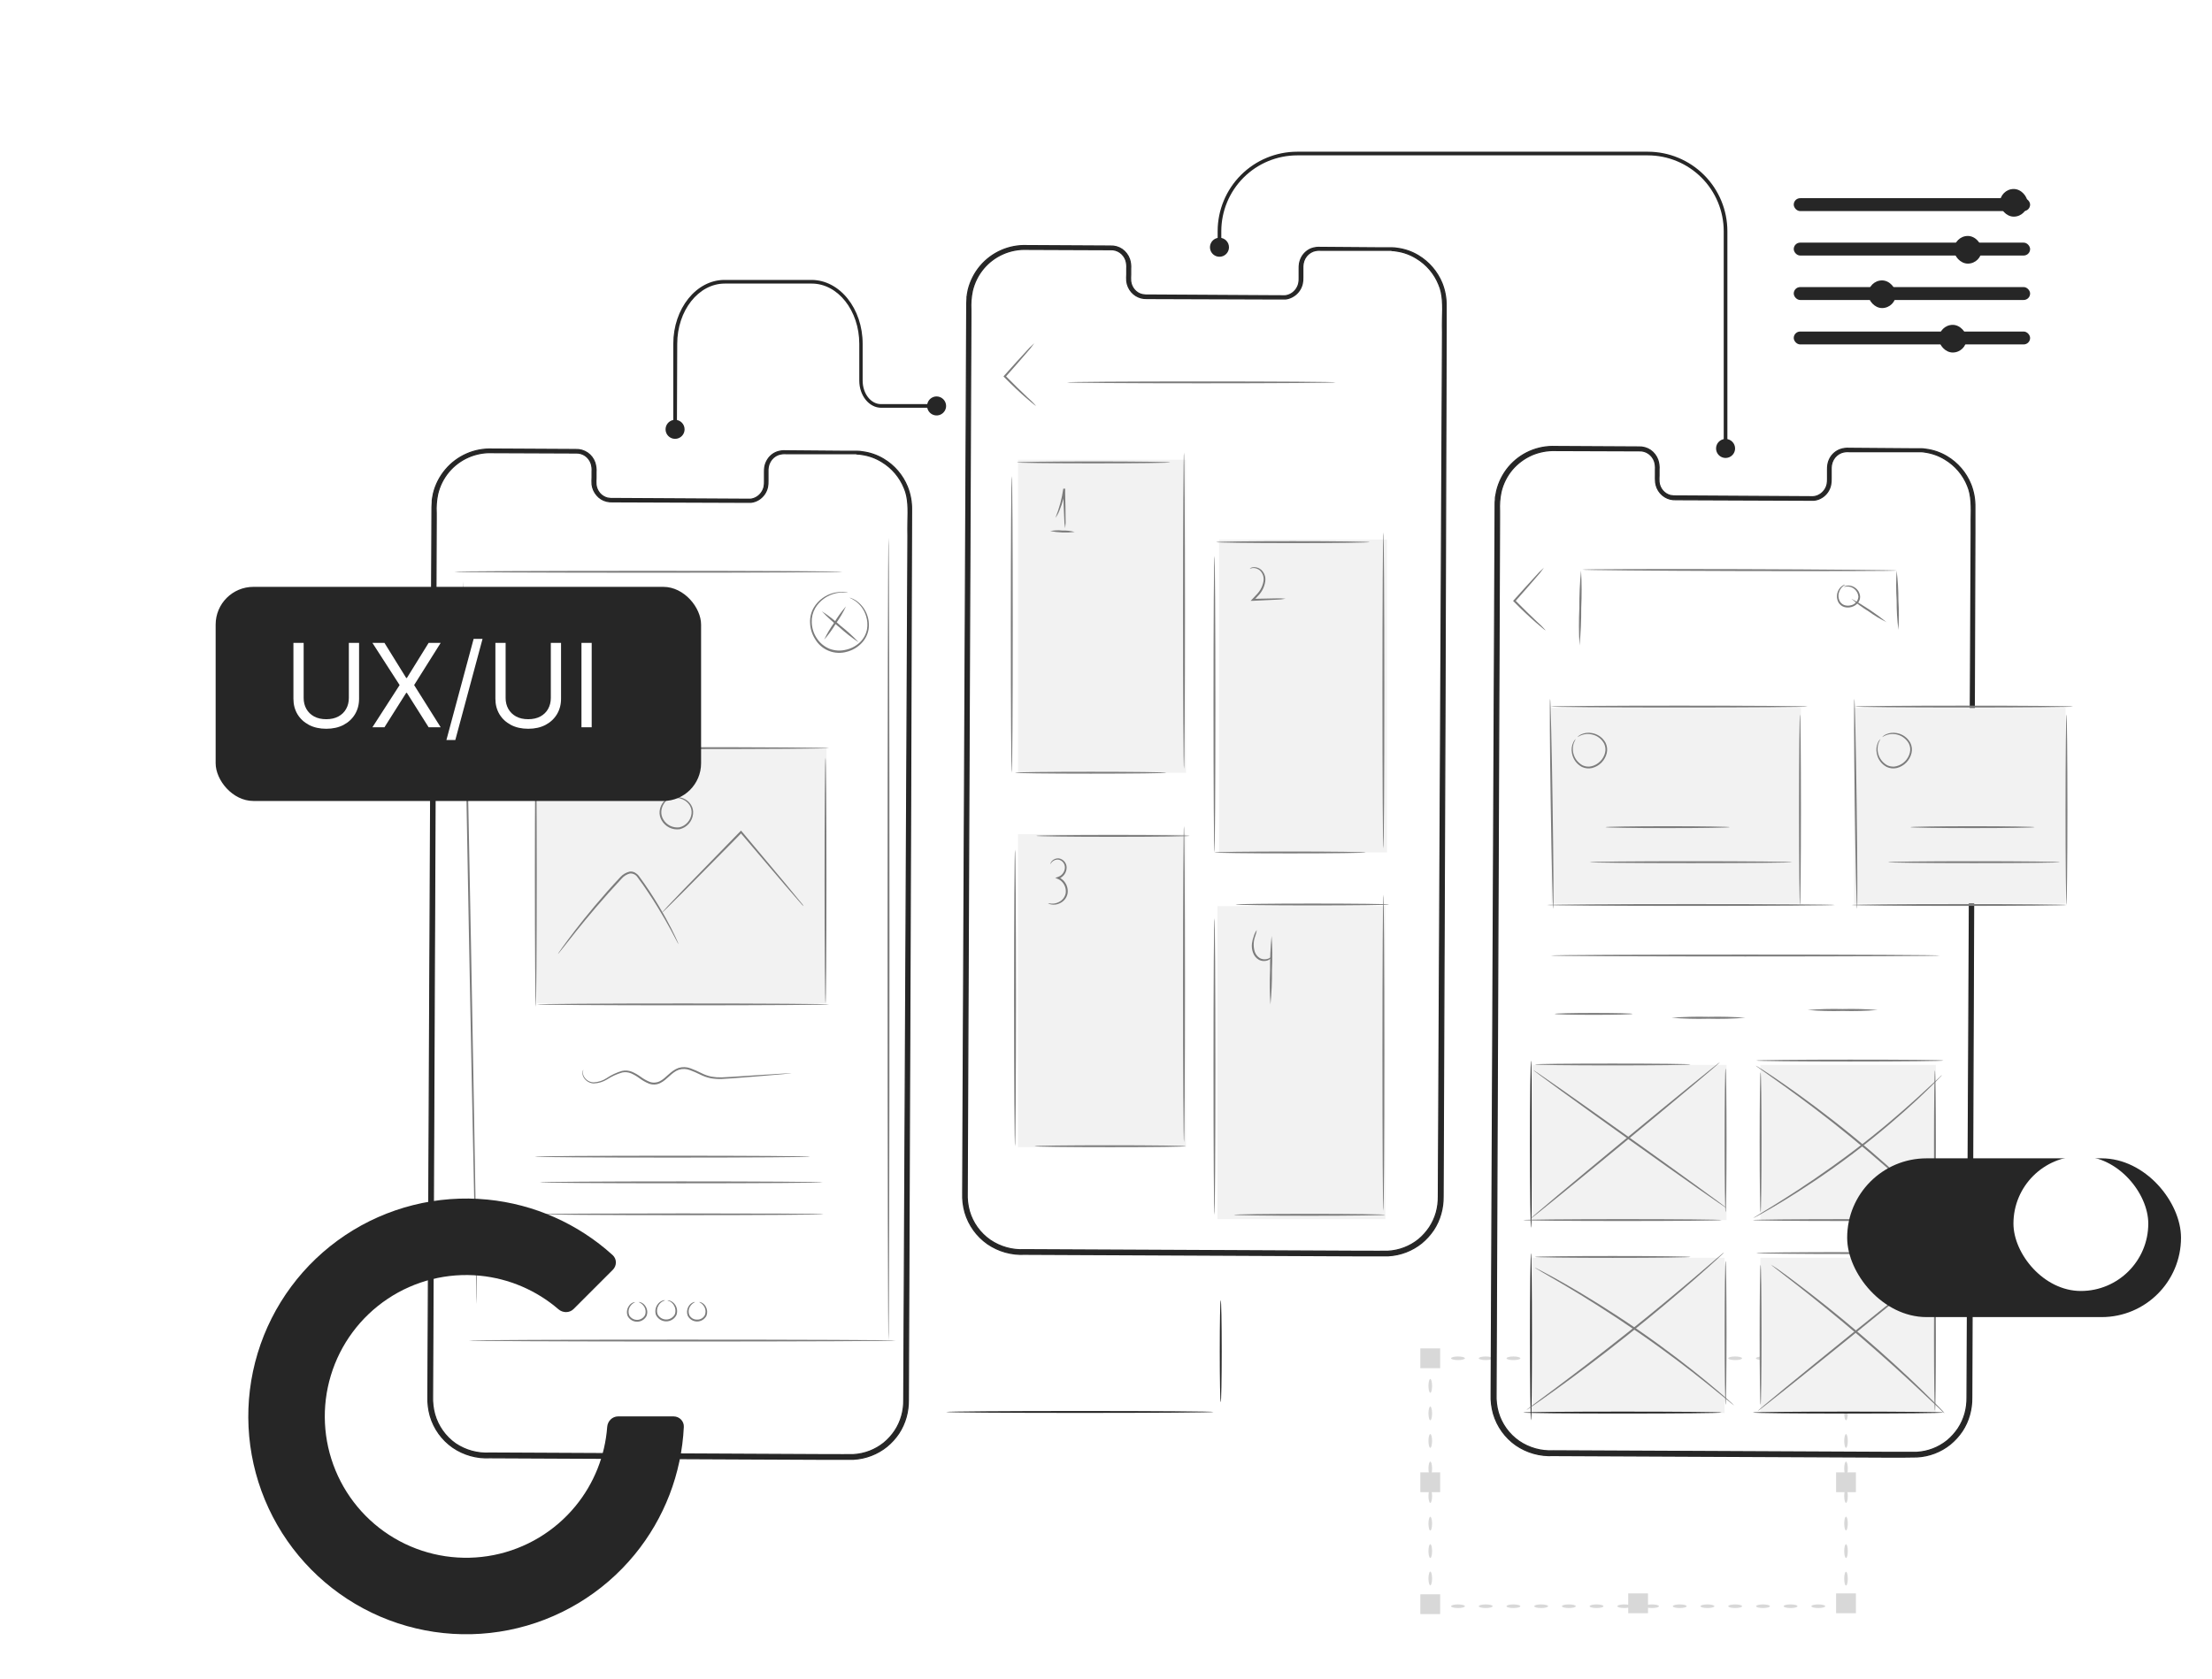 <svg width="681" height="517" viewBox="0 0 681 517" fill="none" xmlns="http://www.w3.org/2000/svg">
<path d="M586.535 448.67H583.158H579.332L478.154 448.208C474.098 448.42 470.084 447.293 466.731 445.001C463.381 442.66 460.931 439.245 459.787 435.322C459.24 433.391 459.001 431.385 459.077 429.38L460.304 155.456C460.304 154.916 460.304 154.331 460.383 153.813V153.352C460.383 153.071 460.473 152.834 460.507 152.598C460.567 152.136 460.653 151.677 460.766 151.225C461.411 148.492 462.687 145.949 464.491 143.797C466.246 141.718 468.454 140.069 470.945 138.977C473.436 137.884 476.145 137.377 478.863 137.494L504.523 137.629C505.811 137.574 507.083 137.937 508.147 138.665C509.188 139.407 509.974 140.452 510.398 141.658C510.709 142.609 510.831 143.61 510.758 144.607C510.758 144.798 510.758 145.001 510.758 145.192C510.758 145.586 510.758 145.98 510.758 146.385C510.718 147.071 510.718 147.759 510.758 148.445C510.862 149.416 511.254 150.333 511.884 151.078C512.503 151.809 513.332 152.332 514.258 152.575C514.929 152.706 515.613 152.755 516.295 152.722C516.633 152.722 516.959 152.722 517.297 152.722L556.057 152.947H556.902C557.385 152.975 557.87 152.975 558.353 152.947C559.03 152.874 559.681 152.647 560.255 152.283C560.824 151.934 561.316 151.474 561.703 150.931C562.09 150.387 562.363 149.772 562.506 149.12C562.614 148.568 562.66 148.006 562.641 147.443V144.618C562.624 144.076 562.661 143.533 562.754 142.998C562.878 142.311 563.113 141.65 563.452 141.039C564.137 139.835 565.225 138.911 566.524 138.428C567.447 138.1 568.429 137.973 569.405 138.057H570.081L588.088 138.192H590.417H591.014C591.156 138.204 591.299 138.204 591.442 138.192C591.902 138.196 592.361 138.238 592.815 138.316C595.14 138.595 597.379 139.362 599.387 140.567C602.69 142.536 605.262 145.526 606.714 149.086C607.616 151.355 608.052 153.781 607.997 156.222V164.303L607.592 283.386L607.04 430.347C607.069 432.161 606.834 433.97 606.343 435.716C605.854 437.473 605.094 439.144 604.092 440.668C603.065 442.188 601.826 443.552 600.411 444.719C597.507 447.06 593.939 448.426 590.215 448.625C588.943 448.658 587.739 448.67 586.535 448.67ZM579.669 447.218H583.158C585.409 447.218 587.806 447.218 590.091 447.218C593.514 447.03 596.793 445.774 599.466 443.628C600.762 442.548 601.899 441.29 602.842 439.891C603.768 438.483 604.474 436.942 604.936 435.322C605.388 433.703 605.604 432.028 605.577 430.347L606.86 164.381C606.86 162.907 606.86 161.455 606.86 160.06C606.939 156.177 607.018 152.508 605.735 149.559C604.381 146.187 601.968 143.347 598.858 141.467C596.963 140.291 594.843 139.525 592.635 139.216C592.227 139.136 591.812 139.09 591.397 139.081H590.913H590.361H588.043H570.036C569.81 139.081 569.574 139.081 569.326 139.081C568.492 139.007 567.651 139.114 566.862 139.396C565.819 139.811 564.951 140.575 564.408 141.557C564.126 142.069 563.932 142.624 563.834 143.2C563.758 143.673 563.728 144.151 563.744 144.63V147.432C563.769 148.074 563.716 148.716 563.587 149.345C563.422 150.135 563.098 150.884 562.636 151.545C562.173 152.207 561.582 152.768 560.897 153.194C560.178 153.648 559.367 153.932 558.522 154.027C557.982 154.027 557.464 154.027 556.958 154.027H556.125L515.879 153.87C515.296 153.889 514.712 153.829 514.146 153.69C512.98 153.388 511.935 152.736 511.152 151.821C510.358 150.9 509.857 149.764 509.711 148.557C509.647 147.809 509.628 147.057 509.655 146.307C509.655 145.913 509.655 145.53 509.655 145.181C509.655 144.967 509.655 144.765 509.655 144.562C509.716 143.715 509.617 142.863 509.363 142.052C509.023 141.078 508.385 140.235 507.539 139.644C506.686 139.053 505.66 138.764 504.624 138.822L478.942 138.732C476.438 138.646 473.945 139.107 471.638 140.083C469.3 141.109 467.223 142.647 465.56 144.585C463.884 146.586 462.701 148.953 462.105 151.495C461.708 153.396 461.557 155.34 461.655 157.28C461.655 158.045 461.655 158.822 461.655 159.598L460.586 429.357C460.516 431.222 460.737 433.086 461.238 434.883C462.291 438.493 464.547 441.634 467.631 443.785C470.741 445.908 474.462 446.948 478.221 446.745L579.411 447.218H579.669Z" fill="#262626" stroke="#262626" stroke-width="0.363"/>
<path d="M373.627 434.786C373.627 434.944 355.187 435.079 332.45 435.079C309.713 435.079 291.273 434.944 291.273 434.786C291.273 434.628 309.705 434.493 332.45 434.493C355.196 434.493 373.627 434.617 373.627 434.786Z" fill="#262626"/>
<path d="M375.822 431.781C375.653 431.781 375.529 424.764 375.529 416.075C375.529 407.387 375.653 400.37 375.822 400.37C375.991 400.37 376.115 407.387 376.115 416.075C376.115 424.764 375.979 431.781 375.822 431.781Z" fill="#262626"/>
<path d="M254.437 230.495H165.335V308.912H254.437V230.495Z" fill="#F2F2F2"/>
<path d="M554.442 217.989H477.628V278.232H554.442V217.989Z" fill="#F2F2F2"/>
<path d="M365.13 141.562H313.427V237.941H365.13V141.562Z" fill="#F2F2F2"/>
<path d="M427.019 166.119H375.315V262.498H427.019V166.119Z" fill="#F2F2F2"/>
<path d="M365.113 256.864H313.409V353.243H365.113V256.864Z" fill="#F2F2F2"/>
<path d="M426.523 279.024H374.819V375.403H426.523V279.024Z" fill="#F2F2F2"/>
<path d="M635.902 217.989H570.807V278.232H635.902V217.989Z" fill="#F2F2F2"/>
<g opacity="0.18">
<path d="M566.196 494.599C566.196 494.295 567.153 494.048 568.323 494.048L567.772 494.599V494.408C567.772 494.34 567.772 494.273 567.772 494.194C567.772 494.115 567.772 493.957 567.772 493.8C567.794 493.569 567.831 493.339 567.884 493.113C567.986 492.731 568.132 492.494 568.278 492.494C568.425 492.494 568.571 492.731 568.672 493.113C568.672 493.316 568.762 493.541 568.796 493.8C568.83 494.059 568.796 494.092 568.796 494.194V494.599C568.548 494.847 569.359 494.047 568.245 495.162C567.153 495.195 566.196 494.914 566.196 494.599Z" fill="#262626"/>
<path d="M557.655 494.599C557.655 494.295 558.612 494.048 559.794 494.048C560.975 494.048 561.932 494.295 561.932 494.599C561.932 494.903 560.975 495.162 559.794 495.162C558.612 495.162 557.655 494.914 557.655 494.599Z" fill="#262626"/>
<path d="M549.123 494.599C549.123 494.295 550.08 494.048 551.261 494.048C552.443 494.048 553.388 494.295 553.388 494.599C553.388 494.903 552.443 495.162 551.261 495.162C550.08 495.162 549.123 494.914 549.123 494.599Z" fill="#262626"/>
<path d="M540.638 494.599C540.638 494.295 541.594 494.048 542.776 494.048C543.958 494.048 544.903 494.295 544.903 494.599C544.903 494.903 543.947 495.162 542.776 495.162C541.606 495.162 540.638 494.914 540.638 494.599Z" fill="#262626"/>
<path d="M532.062 494.599C532.062 494.295 533.019 494.048 534.201 494.048C535.383 494.048 536.328 494.295 536.328 494.599C536.328 494.903 535.371 495.162 534.201 495.162C533.03 495.162 532.062 494.914 532.062 494.599Z" fill="#262626"/>
<path d="M523.531 494.599C523.531 494.295 524.488 494.048 525.658 494.048C526.829 494.048 527.797 494.295 527.797 494.599C527.797 494.903 526.84 495.162 525.658 495.162C524.477 495.162 523.531 494.914 523.531 494.599Z" fill="#262626"/>
<path d="M515 494.599C515 494.295 515.957 494.048 517.127 494.048C518.298 494.048 519.265 494.295 519.265 494.599C519.265 494.903 518.309 495.162 517.127 495.162C515.945 495.162 515 494.914 515 494.599Z" fill="#262626"/>
<path d="M506.458 494.599C506.458 494.295 507.415 494.048 508.597 494.048C509.779 494.048 510.735 494.295 510.735 494.599C510.735 494.903 509.779 495.162 508.597 495.162C507.415 495.162 506.458 494.914 506.458 494.599Z" fill="#262626"/>
<path d="M497.927 494.599C497.927 494.295 498.884 494.048 500.066 494.048C501.247 494.048 502.193 494.295 502.193 494.599C502.193 494.903 501.247 495.162 500.066 495.162C498.884 495.162 497.927 494.914 497.927 494.599Z" fill="#262626"/>
<path d="M489.396 494.599C489.396 494.295 490.353 494.048 491.534 494.048C492.716 494.048 493.661 494.295 493.661 494.599C493.661 494.903 492.705 495.162 491.534 495.162C490.364 495.162 489.396 494.914 489.396 494.599Z" fill="#262626"/>
<path d="M480.865 494.599C480.865 494.295 481.822 494.048 482.992 494.048C484.163 494.048 485.131 494.295 485.131 494.599C485.131 494.903 484.174 495.162 482.992 495.162C481.811 495.162 480.865 494.914 480.865 494.599Z" fill="#262626"/>
<path d="M472.334 494.599C472.334 494.295 473.291 494.048 474.462 494.048C475.632 494.048 476.6 494.295 476.6 494.599C476.6 494.903 475.643 495.162 474.462 495.162C473.28 495.162 472.334 494.914 472.334 494.599Z" fill="#262626"/>
<path d="M463.803 494.599C463.803 494.295 464.749 494.048 465.93 494.048C467.112 494.048 468.069 494.295 468.069 494.599C468.069 494.903 467.112 495.162 465.93 495.162C464.749 495.162 463.803 494.914 463.803 494.599Z" fill="#262626"/>
<path d="M455.262 494.599C455.262 494.295 456.218 494.048 457.4 494.048C458.582 494.048 459.538 494.295 459.538 494.599C459.538 494.903 458.582 495.162 457.4 495.162C456.218 495.162 455.262 494.914 455.262 494.599Z" fill="#262626"/>
<path d="M446.73 494.599C446.73 494.295 447.687 494.048 448.869 494.048C450.051 494.048 450.996 494.295 450.996 494.599C450.996 494.903 450.051 495.162 448.869 495.162C447.687 495.162 446.73 494.914 446.73 494.599Z" fill="#262626"/>
<path d="M440.339 492.472C440.642 492.472 440.89 493.429 440.89 494.599L440.339 494.048H440.766H441.16C441.391 494.069 441.621 494.106 441.847 494.16C442.229 494.262 442.466 494.408 442.466 494.554C442.466 494.701 442.229 494.847 441.847 494.948C441.621 495.006 441.392 495.048 441.16 495.072H440.766H440.339L439.776 494.509C439.776 493.429 440.023 492.472 440.339 492.472Z" fill="#262626"/>
<path d="M440.339 483.941C440.642 483.941 440.89 484.898 440.89 486.069C440.89 487.239 440.642 488.184 440.339 488.184C440.035 488.184 439.776 487.239 439.776 486.069C439.776 484.898 440.023 483.941 440.339 483.941Z" fill="#262626"/>
<path d="M440.339 475.511C440.642 475.511 440.89 476.457 440.89 477.627C440.89 478.798 440.642 479.754 440.339 479.754C440.035 479.754 439.776 478.798 439.776 477.627C439.776 476.457 440.023 475.511 440.339 475.511Z" fill="#262626"/>
<path d="M440.339 467.059C440.642 467.059 440.89 468.016 440.89 469.186C440.89 470.357 440.642 471.302 440.339 471.302C440.035 471.302 439.776 470.357 439.776 469.186C439.776 468.016 440.023 467.059 440.339 467.059Z" fill="#262626"/>
<path d="M440.339 458.551C440.642 458.551 440.89 459.496 440.89 460.667C440.89 461.837 440.642 462.794 440.339 462.794C440.035 462.794 439.776 461.837 439.776 460.667C439.776 459.496 440.023 458.551 440.339 458.551Z" fill="#262626"/>
<path d="M440.339 450.065C440.642 450.065 440.89 451.022 440.89 452.192C440.89 453.363 440.642 454.308 440.339 454.308C440.035 454.308 439.776 453.363 439.776 452.192C439.776 451.022 440.023 450.065 440.339 450.065Z" fill="#262626"/>
<path d="M440.339 441.591C440.642 441.591 440.89 442.536 440.89 443.706C440.89 444.877 440.642 445.834 440.339 445.834C440.035 445.834 439.776 444.877 439.776 443.706C439.776 442.536 440.023 441.591 440.339 441.591Z" fill="#262626"/>
<path d="M440.339 433.104C440.642 433.104 440.89 434.061 440.89 435.231C440.89 436.402 440.642 437.347 440.339 437.347C440.035 437.347 439.776 436.402 439.776 435.231C439.776 434.061 440.023 433.104 440.339 433.104Z" fill="#262626"/>
<path d="M440.339 424.63C440.642 424.63 440.89 425.576 440.89 426.746C440.89 427.916 440.642 428.873 440.339 428.873C440.035 428.873 439.776 427.916 439.776 426.746C439.776 425.576 440.023 424.63 440.339 424.63Z" fill="#262626"/>
<path d="M442.465 418.26C442.465 418.564 441.508 418.811 440.337 418.811L440.889 418.26V418.665C440.889 418.77 440.889 418.905 440.889 419.07C440.867 419.297 440.829 419.523 440.776 419.745C440.675 420.128 440.529 420.364 440.382 420.364C440.236 420.364 440.09 420.128 439.989 419.745C439.931 419.523 439.89 419.298 439.865 419.07C439.865 418.905 439.865 418.77 439.865 418.665V418.26L440.427 417.697C441.508 417.697 442.465 417.956 442.465 418.26Z" fill="#262626"/>
<path d="M450.996 418.26C450.996 418.564 450.039 418.811 448.869 418.811C447.698 418.811 446.73 418.564 446.73 418.26C446.73 417.956 447.687 417.697 448.869 417.697C450.051 417.697 450.996 417.956 450.996 418.26Z" fill="#262626"/>
<path d="M459.538 418.26C459.538 418.564 458.582 418.811 457.4 418.811C456.218 418.811 455.262 418.564 455.262 418.26C455.262 417.956 456.218 417.697 457.4 417.697C458.582 417.697 459.538 417.956 459.538 418.26Z" fill="#262626"/>
<path d="M468.069 418.26C468.069 418.564 467.112 418.811 465.93 418.811C464.749 418.811 463.803 418.564 463.803 418.26C463.803 417.956 464.749 417.697 465.93 417.697C467.112 417.697 468.069 417.956 468.069 418.26Z" fill="#262626"/>
<path d="M476.6 418.26C476.6 418.564 475.643 418.811 474.462 418.811C473.28 418.811 472.334 418.564 472.334 418.26C472.334 417.956 473.291 417.697 474.462 417.697C475.632 417.697 476.6 417.956 476.6 418.26Z" fill="#262626"/>
<path d="M485.131 418.26C485.131 418.564 484.174 418.811 483.004 418.811C481.833 418.811 480.865 418.564 480.865 418.26C480.865 417.956 481.822 417.697 483.004 417.697C484.185 417.697 485.131 417.956 485.131 418.26Z" fill="#262626"/>
<path d="M493.661 418.26C493.661 418.564 492.705 418.811 491.534 418.811C490.364 418.811 489.396 418.564 489.396 418.26C489.396 417.956 490.353 417.697 491.534 417.697C492.716 417.697 493.661 417.956 493.661 418.26Z" fill="#262626"/>
<path d="M502.193 418.26C502.193 418.564 501.247 418.811 500.066 418.811C498.884 418.811 497.927 418.564 497.927 418.26C497.927 417.956 498.884 417.697 500.066 417.697C501.247 417.697 502.193 417.956 502.193 418.26Z" fill="#262626"/>
<path d="M510.735 418.26C510.735 418.564 509.779 418.811 508.597 418.811C507.415 418.811 506.458 418.564 506.458 418.26C506.458 417.956 507.415 417.697 508.597 417.697C509.779 417.697 510.735 417.956 510.735 418.26Z" fill="#262626"/>
<path d="M519.254 418.26C519.254 418.564 518.298 418.811 517.116 418.811C515.934 418.811 514.989 418.564 514.989 418.26C514.989 417.956 515.934 417.697 517.116 417.697C518.298 417.697 519.254 417.956 519.254 418.26Z" fill="#262626"/>
<path d="M527.797 418.26C527.797 418.564 526.84 418.811 525.658 418.811C524.477 418.811 523.531 418.564 523.531 418.26C523.531 417.956 524.488 417.697 525.658 417.697C526.829 417.697 527.797 417.956 527.797 418.26Z" fill="#262626"/>
<path d="M536.328 418.26C536.328 418.564 535.371 418.811 534.201 418.811C533.03 418.811 532.062 418.564 532.062 418.26C532.062 417.956 533.019 417.697 534.201 417.697C535.383 417.697 536.328 417.956 536.328 418.26Z" fill="#262626"/>
<path d="M544.858 418.26C544.858 418.564 543.902 418.811 542.731 418.811C541.561 418.811 540.593 418.564 540.593 418.26C540.593 417.956 541.549 417.697 542.731 417.697C543.913 417.697 544.858 417.956 544.858 418.26Z" fill="#262626"/>
<path d="M553.388 418.26C553.388 418.564 552.443 418.811 551.261 418.811C550.08 418.811 549.123 418.564 549.123 418.26C549.123 417.956 550.08 417.697 551.261 417.697C552.443 417.697 553.388 417.956 553.388 418.26Z" fill="#262626"/>
<path d="M561.932 418.26C561.932 418.564 560.975 418.811 559.794 418.811C558.612 418.811 557.655 418.564 557.655 418.26C557.655 417.956 558.612 417.697 559.794 417.697C560.975 417.697 561.932 417.956 561.932 418.26Z" fill="#262626"/>
<path d="M568.323 420.387C568.02 420.387 567.772 419.43 567.772 418.26L568.323 418.811H567.896H567.491C567.263 418.789 567.038 418.752 566.815 418.699C566.433 418.597 566.196 418.451 566.196 418.305C566.196 418.158 566.433 418.012 566.815 417.911C567.037 417.854 567.263 417.812 567.491 417.787H567.896H568.323C568.571 418.035 567.772 417.236 568.875 418.35C568.875 419.43 568.627 420.387 568.323 420.387Z" fill="#262626"/>
<path d="M568.325 428.873C568.021 428.873 567.773 427.916 567.773 426.746C567.773 425.576 568.021 424.63 568.325 424.63C568.629 424.63 568.876 425.576 568.876 426.746C568.876 427.916 568.629 428.873 568.325 428.873Z" fill="#262626"/>
<path d="M568.325 437.347C568.021 437.347 567.773 436.402 567.773 435.232C567.773 434.061 568.021 433.104 568.325 433.104C568.629 433.104 568.876 434.061 568.876 435.232C568.876 436.402 568.629 437.347 568.325 437.347Z" fill="#262626"/>
<path d="M568.325 445.834C568.021 445.834 567.773 444.877 567.773 443.706C567.773 442.536 568.021 441.591 568.325 441.591C568.629 441.591 568.876 442.536 568.876 443.706C568.876 444.877 568.629 445.834 568.325 445.834Z" fill="#262626"/>
<path d="M568.325 454.308C568.021 454.308 567.773 453.363 567.773 452.192C567.773 451.022 568.021 450.065 568.325 450.065C568.629 450.065 568.876 451.022 568.876 452.192C568.876 453.363 568.629 454.308 568.325 454.308Z" fill="#262626"/>
<path d="M568.325 462.794C568.021 462.794 567.773 461.838 567.773 460.667C567.773 459.497 568.021 458.551 568.325 458.551C568.629 458.551 568.876 459.497 568.876 460.667C568.876 461.838 568.629 462.794 568.325 462.794Z" fill="#262626"/>
<path d="M568.325 471.268C568.021 471.268 567.773 470.323 567.773 469.152C567.773 467.982 568.021 467.025 568.325 467.025C568.629 467.025 568.876 467.982 568.876 469.152C568.876 470.323 568.629 471.268 568.325 471.268Z" fill="#262626"/>
<path d="M568.325 479.754C568.021 479.754 567.773 478.798 567.773 477.627C567.773 476.457 568.021 475.511 568.325 475.511C568.629 475.511 568.876 476.457 568.876 477.627C568.876 478.798 568.629 479.754 568.325 479.754Z" fill="#262626"/>
<path d="M568.325 488.229C568.021 488.229 567.773 487.284 567.773 486.113C567.773 484.943 568.021 483.986 568.325 483.986C568.629 483.986 568.876 484.943 568.876 486.113C568.876 487.284 568.629 488.229 568.325 488.229Z" fill="#262626"/>
<path d="M443.377 490.93H437.277V497.03H443.377V490.93Z" fill="#262626"/>
<path d="M443.377 415.21H437.277V421.31H443.377V415.21Z" fill="#262626"/>
<path d="M571.374 415.21H565.274V421.31H571.374V415.21Z" fill="#262626"/>
<path d="M571.374 490.66H565.274V496.76H571.374V490.66Z" fill="#262626"/>
<path d="M507.369 490.66H501.27V496.76H507.369V490.66Z" fill="#262626"/>
<path d="M507.369 415.21H501.27V421.31H507.369V415.21Z" fill="#262626"/>
<path d="M443.377 453.385H437.277V459.485H443.377V453.385Z" fill="#262626"/>
<path d="M571.374 453.385H565.274V459.485H571.374V453.385Z" fill="#262626"/>
</g>
<path d="M210.758 132.204C210.758 132.783 210.586 133.35 210.264 133.831C209.942 134.313 209.484 134.688 208.949 134.909C208.414 135.13 207.825 135.187 207.257 135.073C206.689 134.96 206.168 134.68 205.759 134.269C205.35 133.859 205.072 133.337 204.961 132.768C204.849 132.2 204.909 131.611 205.132 131.077C205.355 130.542 205.732 130.086 206.214 129.766C206.697 129.446 207.264 129.276 207.843 129.278C208.227 129.278 208.607 129.354 208.961 129.501C209.316 129.648 209.638 129.864 209.908 130.136C210.179 130.408 210.394 130.73 210.539 131.085C210.685 131.44 210.76 131.821 210.758 132.204Z" fill="#262626"/>
<path d="M291.273 125.002C291.273 125.58 291.102 126.146 290.78 126.627C290.459 127.109 290.002 127.484 289.467 127.705C288.932 127.927 288.344 127.984 287.776 127.872C287.209 127.759 286.687 127.48 286.278 127.071C285.869 126.661 285.59 126.14 285.477 125.572C285.364 125.005 285.422 124.416 285.644 123.882C285.865 123.347 286.24 122.89 286.721 122.569C287.203 122.247 287.768 122.075 288.347 122.075C289.122 122.078 289.865 122.388 290.413 122.936C290.961 123.484 291.27 124.226 291.273 125.002Z" fill="#262626"/>
<path d="M208.407 129.999H207.281V105.88C207.281 95.02 214.36 86.196 223.038 86.196H249.823C258.534 86.196 265.58 95.02 265.58 105.88V117.214C265.58 121.198 268.112 124.439 271.207 124.439H287.273V125.565H271.297C267.572 125.565 264.544 121.817 264.544 117.214V105.88C264.544 95.65 257.96 87.322 249.913 87.322H223.128C215.036 87.322 208.497 95.65 208.497 105.88L208.407 129.999Z" fill="#262626"/>
<path d="M378.36 76.135C378.36 76.713 378.188 77.279 377.867 77.76C377.545 78.242 377.088 78.617 376.553 78.838C376.019 79.06 375.43 79.118 374.863 79.005C374.295 78.892 373.774 78.613 373.364 78.204C372.955 77.794 372.676 77.273 372.564 76.706C372.451 76.138 372.509 75.55 372.73 75.015C372.952 74.48 373.327 74.023 373.808 73.702C374.289 73.38 374.855 73.209 375.434 73.209C376.21 73.209 376.954 73.517 377.503 74.066C378.051 74.614 378.36 75.359 378.36 76.135Z" fill="#262626"/>
<path d="M534.173 138.079C534.175 138.659 534.005 139.226 533.685 139.708C533.365 140.191 532.909 140.568 532.374 140.791C531.84 141.014 531.251 141.074 530.683 140.962C530.114 140.85 529.592 140.573 529.181 140.164C528.771 139.755 528.491 139.234 528.377 138.666C528.264 138.098 528.321 137.509 528.542 136.974C528.763 136.438 529.138 135.981 529.62 135.658C530.101 135.336 530.667 135.165 531.246 135.165C532.021 135.165 532.763 135.471 533.312 136.018C533.86 136.564 534.17 137.305 534.173 138.079Z" fill="#262626"/>
<path d="M531.804 138.08H530.678V71.194C530.669 65.003 528.206 59.069 523.828 54.691C519.451 50.313 513.516 47.85 507.325 47.841H399.35C393.159 47.85 387.224 50.313 382.846 54.691C378.469 59.069 376.005 65.003 375.997 71.194V76.135H374.871V71.194C374.877 64.704 377.458 58.481 382.047 53.892C386.637 49.302 392.859 46.721 399.35 46.716H507.325C513.815 46.721 520.038 49.302 524.628 53.892C529.217 58.481 531.798 64.704 531.804 71.194V138.08Z" fill="#262626"/>
<path d="M475.88 194.127C475.567 193.972 475.279 193.771 475.025 193.531C474.507 193.114 473.753 192.484 472.853 191.696C471.041 190.121 468.599 187.858 466.021 185.236L465.83 185.034L466.01 184.831L466.156 184.673C468.632 181.894 470.895 179.406 472.549 177.617C473.405 176.612 474.335 175.672 475.329 174.803C474.583 175.889 473.759 176.92 472.864 177.887C471.277 179.744 469.06 182.287 466.595 185.067L466.449 185.225V184.82C469.026 187.442 471.401 189.738 473.145 191.392C474.118 192.241 475.032 193.155 475.88 194.127Z" fill="#7C7C7C"/>
<path d="M486.28 198.752C486.066 194.907 486.047 191.053 486.224 187.205C486.196 183.353 486.373 179.503 486.753 175.669C486.967 179.515 486.986 183.369 486.809 187.217C486.836 191.068 486.659 194.919 486.28 198.752Z" fill="#7C7C7C"/>
<path d="M583.935 175.681C583.935 175.839 562.248 175.906 535.541 175.839C508.834 175.771 487.146 175.569 487.146 175.411C487.146 175.254 508.823 175.175 535.541 175.254C562.259 175.332 583.935 175.569 583.935 175.681Z" fill="#7C7C7C"/>
<path d="M584.458 193.981C584.071 190.946 583.887 187.89 583.907 184.831C583.712 181.784 583.712 178.728 583.907 175.681C584.281 178.713 584.465 181.765 584.458 184.82C584.646 187.87 584.646 190.93 584.458 193.981Z" fill="#7C7C7C"/>
<path d="M567.695 180.741C567.912 180.541 568.181 180.409 568.472 180.358C569.264 180.208 570.085 180.352 570.779 180.764C571.313 181.055 571.766 181.475 572.096 181.986C572.426 182.497 572.623 183.083 572.669 183.69C572.694 184.428 572.437 185.149 571.949 185.704C571.435 186.288 570.763 186.711 570.013 186.92C569.277 187.127 568.498 187.127 567.762 186.92C567.061 186.696 566.46 186.234 566.063 185.614C565.76 185.092 565.58 184.507 565.537 183.904C565.494 183.301 565.59 182.697 565.815 182.137C566.097 181.386 566.614 180.746 567.29 180.313C567.527 180.143 567.808 180.045 568.1 180.032C568.1 180.088 567.83 180.19 567.425 180.505C566.852 180.963 566.429 181.582 566.209 182.283C566.031 182.778 565.965 183.307 566.018 183.831C566.07 184.355 566.24 184.86 566.513 185.31C566.853 185.818 567.358 186.192 567.943 186.368C568.579 186.548 569.253 186.548 569.89 186.368C570.503 186.232 571.055 185.898 571.462 185.419C571.868 184.939 572.106 184.34 572.14 183.712C572.06 182.823 571.637 182.001 570.96 181.419C570.284 180.837 569.407 180.541 568.517 180.595C567.988 180.651 567.729 180.797 567.695 180.741Z" fill="#7C7C7C"/>
<path d="M580.898 191.624C578.927 190.665 577.045 189.535 575.271 188.248C573.386 187.104 571.604 185.797 569.947 184.343C573.814 186.456 577.486 188.908 580.92 191.669L580.898 191.624Z" fill="#7C7C7C"/>
<path d="M478.188 279.874C478.03 279.874 477.681 265.39 477.411 247.529C477.141 229.668 477.051 215.184 477.22 215.184C477.389 215.184 477.726 229.657 477.996 247.529C478.266 265.401 478.357 279.874 478.188 279.874Z" fill="#7C7C7C"/>
<path d="M556.507 217.581C556.507 217.739 538.804 217.874 516.981 217.874C495.159 217.874 477.444 217.739 477.444 217.581C477.444 217.424 495.148 217.289 516.981 217.289C538.815 217.289 556.507 217.412 556.507 217.581Z" fill="#7C7C7C"/>
<path d="M554.15 278.67C553.992 278.67 553.857 265.525 553.857 249.319C553.857 233.112 553.992 219.978 554.15 219.978C554.308 219.978 554.443 233.112 554.443 249.319C554.443 265.525 554.274 278.67 554.15 278.67Z" fill="#7C7C7C"/>
<path d="M564.892 278.671C564.892 278.828 545.051 278.963 520.572 278.963C496.094 278.963 476.252 278.828 476.252 278.671C476.252 278.513 496.094 278.378 520.572 278.378C545.051 278.378 564.892 278.502 564.892 278.671Z" fill="#7C7C7C"/>
<path d="M551.714 265.492C551.714 265.649 537.769 265.784 520.572 265.784C503.375 265.784 489.431 265.649 489.431 265.492C489.431 265.334 503.364 265.199 520.572 265.199C537.78 265.199 551.714 265.334 551.714 265.492Z" fill="#7C7C7C"/>
<path d="M532.547 254.71C532.547 254.867 523.971 255.002 513.414 255.002C502.857 255.002 494.281 254.867 494.281 254.71C494.281 254.552 502.868 254.417 513.414 254.417C523.959 254.417 532.547 254.552 532.547 254.71Z" fill="#7C7C7C"/>
<path d="M485.661 226.956C485.661 226.956 485.728 226.866 485.886 226.72C486.123 226.505 486.388 226.324 486.674 226.18C487.751 225.661 488.968 225.507 490.14 225.741C491.019 225.894 491.852 226.245 492.575 226.768C493.299 227.29 493.894 227.971 494.316 228.757C494.786 229.725 494.913 230.825 494.676 231.875C494.417 232.981 493.861 233.995 493.068 234.809C492.274 235.622 491.274 236.203 490.174 236.489C489.126 236.741 488.022 236.63 487.045 236.174C486.253 235.761 485.566 235.173 485.033 234.456C484.501 233.738 484.139 232.91 483.973 232.032C483.717 230.865 483.856 229.646 484.367 228.566C484.504 228.276 484.682 228.006 484.896 227.767C485.031 227.609 485.121 227.53 485.132 227.542C485.143 227.553 484.873 227.924 484.569 228.667C484.096 229.966 484.109 231.393 484.605 232.684C485.102 233.975 486.048 235.042 487.27 235.69C488.137 236.089 489.115 236.176 490.039 235.937C491.038 235.677 491.948 235.152 492.673 234.417C493.399 233.682 493.912 232.765 494.158 231.762C494.378 230.836 494.274 229.864 493.865 229.005C493.488 228.28 492.954 227.648 492.301 227.156C491.649 226.663 490.896 226.322 490.095 226.157C489.001 225.902 487.855 225.985 486.809 226.394C486.032 226.697 485.706 227.013 485.661 226.956Z" fill="#7C7C7C"/>
<path d="M571.729 279.874C571.56 279.874 571.245 265.39 571.02 247.529C570.795 229.668 570.739 215.184 570.896 215.184C571.054 215.184 571.38 229.657 571.605 247.529C571.83 265.401 571.886 279.874 571.729 279.874Z" fill="#7C7C7C"/>
<path d="M638.232 217.581C638.232 217.739 623.196 217.874 604.66 217.874C586.123 217.874 571.099 217.739 571.099 217.581C571.099 217.424 586.123 217.289 604.66 217.289C623.196 217.289 638.232 217.412 638.232 217.581Z" fill="#7C7C7C"/>
<path d="M636.195 278.67C636.037 278.67 635.902 265.525 635.902 249.319C635.902 233.112 636.037 219.978 636.195 219.978C636.353 219.978 636.488 233.112 636.488 249.319C636.488 265.525 636.307 278.67 636.195 278.67Z" fill="#7C7C7C"/>
<path d="M636.194 278.671C636.194 278.828 621.395 278.963 603.14 278.963C584.885 278.963 570.074 278.828 570.074 278.671C570.074 278.513 584.874 278.378 603.14 278.378C621.406 278.378 636.194 278.502 636.194 278.671Z" fill="#7C7C7C"/>
<path d="M634.158 265.492C634.158 265.649 622.318 265.784 607.721 265.784C593.124 265.784 581.262 265.649 581.262 265.492C581.262 265.334 593.101 265.199 607.721 265.199C622.341 265.199 634.158 265.334 634.158 265.492Z" fill="#7C7C7C"/>
<path d="M626.381 254.71C626.381 254.867 617.793 255.002 607.248 255.002C596.702 255.002 588.115 254.867 588.115 254.71C588.115 254.552 596.691 254.417 607.248 254.417C617.805 254.417 626.381 254.552 626.381 254.71Z" fill="#7C7C7C"/>
<path d="M579.483 226.956C579.483 226.956 579.55 226.866 579.708 226.72C579.947 226.508 580.212 226.326 580.496 226.18C581.573 225.662 582.79 225.508 583.962 225.741C584.841 225.894 585.674 226.245 586.397 226.768C587.121 227.29 587.716 227.971 588.138 228.757C588.614 229.724 588.741 230.825 588.498 231.874C588.239 232.981 587.683 233.995 586.889 234.809C586.096 235.622 585.095 236.203 583.996 236.489C582.947 236.74 581.844 236.629 580.867 236.174C580.075 235.762 579.388 235.175 578.857 234.457C578.327 233.739 577.967 232.91 577.806 232.032C577.548 230.866 577.682 229.647 578.189 228.566C578.326 228.276 578.504 228.006 578.717 227.767C578.864 227.609 578.943 227.53 578.954 227.541C578.965 227.553 578.695 227.924 578.391 228.667C577.918 229.966 577.931 231.393 578.427 232.684C578.923 233.975 579.87 235.042 581.092 235.69C581.959 236.089 582.937 236.176 583.861 235.937C584.86 235.677 585.77 235.152 586.495 234.417C587.22 233.682 587.733 232.765 587.98 231.762C588.203 230.838 588.104 229.865 587.699 229.005C587.037 227.789 585.958 226.855 584.66 226.375C583.363 225.895 581.935 225.901 580.642 226.394C579.854 226.697 579.528 227.013 579.483 226.956Z" fill="#7C7C7C"/>
<path d="M597.226 294.235C597.226 294.404 570.418 294.528 537.341 294.528C504.264 294.528 477.444 294.404 477.444 294.235C477.444 294.067 504.264 293.943 537.341 293.943C570.418 293.943 597.226 294.078 597.226 294.235Z" fill="#7C7C7C"/>
<path d="M502.598 312.209C502.598 312.367 497.241 312.502 490.623 312.502C484.006 312.502 478.648 312.367 478.648 312.209C478.648 312.052 484.006 311.917 490.623 311.917C497.241 311.917 502.598 312.04 502.598 312.209Z" fill="#7C7C7C"/>
<path d="M537.346 313.402C533.561 313.699 529.763 313.796 525.968 313.695C522.173 313.797 518.375 313.699 514.59 313.402C518.375 313.112 522.173 313.014 525.968 313.109C529.763 313.015 533.561 313.112 537.346 313.402Z" fill="#7C7C7C"/>
<path d="M578.076 311.005C574.491 311.301 570.891 311.399 567.294 311.298C563.698 311.399 560.098 311.301 556.513 311.005C560.099 310.715 563.698 310.617 567.294 310.712C570.891 310.617 574.49 310.715 578.076 311.005Z" fill="#7C7C7C"/>
<path d="M471.345 378.082C471.187 378.082 471.052 366.557 471.052 352.331C471.052 338.106 471.187 326.581 471.345 326.581C471.502 326.581 471.637 338.106 471.637 352.331C471.637 366.557 471.514 378.082 471.345 378.082Z" fill="#262626"/>
<path d="M531.528 327.904H471.599V375.7H531.528V327.904Z" fill="#F2F2F2"/>
<path d="M595.994 327.904H541.963V375.7H595.994V327.904Z" fill="#F2F2F2"/>
<path d="M595.994 387.311H541.963V435.106H595.994V387.311Z" fill="#F2F2F2"/>
<path d="M530.954 387.311H471.634V435.106H530.954V387.311Z" fill="#F2F2F2"/>
<path d="M530.037 375.696C530.037 375.853 516.363 375.988 499.492 375.988C482.622 375.988 468.948 375.853 468.948 375.696C468.948 375.538 482.622 375.403 499.492 375.403C516.363 375.403 530.037 375.527 530.037 375.696Z" fill="#7C7C7C"/>
<path d="M531.247 373.298C531.078 373.298 530.954 363.372 530.954 351.138C530.954 338.905 531.078 328.978 531.247 328.978C531.416 328.978 531.539 338.893 531.539 351.138C531.539 363.383 531.404 373.298 531.247 373.298Z" fill="#7C7C7C"/>
<path d="M520.459 327.774C520.459 327.943 509.734 328.067 496.498 328.067C483.263 328.067 472.549 327.943 472.549 327.774C472.549 327.605 483.241 327.504 496.498 327.504C509.756 327.504 520.459 327.616 520.459 327.774Z" fill="#7C7C7C"/>
<path d="M542.028 373.298C541.86 373.298 541.736 363.642 541.736 351.735C541.736 339.828 541.86 330.171 542.028 330.171C542.197 330.171 542.321 339.828 542.321 351.735C542.321 363.642 542.186 373.298 542.028 373.298Z" fill="#7C7C7C"/>
<path d="M598.323 375.696C598.323 375.853 585.177 375.988 568.982 375.988C552.787 375.988 539.63 375.853 539.63 375.696C539.63 375.538 552.764 375.403 568.982 375.403C585.2 375.403 598.323 375.527 598.323 375.696Z" fill="#7C7C7C"/>
<path d="M595.701 375.088C595.543 375.088 595.408 364.959 595.408 352.332C595.408 339.704 595.543 329.575 595.701 329.575C595.858 329.575 595.993 339.76 595.993 352.332C595.993 364.903 595.87 375.088 595.701 375.088Z" fill="#7C7C7C"/>
<path d="M598.324 326.581C598.324 326.738 585.426 326.873 569.512 326.873C553.598 326.873 540.701 326.738 540.701 326.581C540.701 326.423 553.598 326.288 569.512 326.288C585.426 326.288 598.324 326.378 598.324 326.581Z" fill="#7C7C7C"/>
<path d="M471.345 437.359C471.187 437.359 471.052 425.835 471.052 411.609C471.052 397.383 471.187 385.859 471.345 385.859C471.502 385.859 471.637 397.383 471.637 411.609C471.637 425.835 471.514 437.359 471.345 437.359Z" fill="#262626"/>
<path d="M530.037 434.973C530.037 435.13 516.363 435.265 499.492 435.265C482.622 435.265 468.948 435.13 468.948 434.973C468.948 434.815 482.622 434.68 499.492 434.68C516.363 434.68 530.037 434.804 530.037 434.973Z" fill="#262626"/>
<path d="M531.247 432.576C531.078 432.576 530.954 422.649 530.954 410.415C530.954 398.182 531.078 388.255 531.247 388.255C531.416 388.255 531.539 398.171 531.539 410.415C531.539 422.66 531.404 432.576 531.247 432.576Z" fill="#7C7C7C"/>
<path d="M520.459 387.051C520.459 387.22 509.734 387.344 496.498 387.344C483.263 387.344 472.549 387.22 472.549 387.051C472.549 386.883 483.274 386.759 496.498 386.759C509.722 386.759 520.459 386.894 520.459 387.051Z" fill="#7C7C7C"/>
<path d="M542.028 432.576C541.86 432.576 541.736 422.919 541.736 411.012C541.736 399.105 541.86 389.448 542.028 389.448C542.197 389.448 542.321 399.105 542.321 411.012C542.321 422.919 542.186 432.576 542.028 432.576Z" fill="#7C7C7C"/>
<path d="M598.323 434.973C598.323 435.13 585.177 435.265 568.982 435.265C552.787 435.265 539.63 435.13 539.63 434.973C539.63 434.815 552.764 434.68 568.982 434.68C585.2 434.68 598.323 434.804 598.323 434.973Z" fill="#262626"/>
<path d="M595.701 434.421C595.543 434.421 595.408 424.236 595.408 411.665C595.408 399.094 595.543 388.908 595.701 388.908C595.858 388.908 595.993 399.094 595.993 411.665C595.993 424.236 595.87 434.421 595.701 434.421Z" fill="#7C7C7C"/>
<path d="M598.324 385.858C598.324 386.016 585.426 386.151 569.512 386.151C553.598 386.151 540.701 386.016 540.701 385.858C540.701 385.701 553.598 385.566 569.512 385.566C585.426 385.566 598.324 385.701 598.324 385.858Z" fill="#7C7C7C"/>
<path d="M529.553 327.054C529.654 327.177 516.644 338.094 500.494 351.442C484.344 364.79 471.165 375.504 471.064 375.38C470.962 375.257 483.961 364.34 500.123 350.992C516.284 337.644 529.452 326.93 529.553 327.054Z" fill="#7C7C7C"/>
<path d="M531.534 371.981C531.444 372.116 518.029 362.708 501.608 350.98C485.188 339.253 471.908 329.597 472.009 329.484C472.11 329.372 485.514 338.758 501.946 350.497C518.377 362.235 531.635 371.846 531.534 371.981Z" fill="#7C7C7C"/>
<path d="M597.873 331.049C597.736 331.256 597.573 331.445 597.39 331.612L595.904 333.131C594.61 334.448 592.685 336.316 590.277 338.578C585.437 343.08 578.538 349.101 570.491 355.201C562.444 361.301 554.735 366.332 549.108 369.764C546.283 371.486 543.964 372.826 542.355 373.715L540.487 374.739C540.27 374.863 540.044 374.972 539.812 375.065C539.999 374.897 540.207 374.753 540.431 374.637L542.242 373.512C543.829 372.567 546.103 371.16 548.894 369.404C554.521 365.882 562.084 360.806 570.12 354.773C578.156 348.741 585.088 342.731 589.984 338.297C592.438 336.046 594.396 334.268 595.746 332.996L597.299 331.555C597.471 331.365 597.664 331.195 597.873 331.049Z" fill="#7C7C7C"/>
<path d="M597.288 374.514C597.079 374.375 596.886 374.212 596.714 374.03L595.149 372.578L589.409 367.199C584.536 362.697 577.694 356.586 569.86 350.171C562.027 343.755 554.667 338.275 549.276 334.414C546.62 332.524 544.437 330.982 542.872 329.856L541.128 328.618C540.921 328.48 540.725 328.326 540.542 328.157C540.775 328.247 540.995 328.368 541.195 328.517L542.996 329.642C544.56 330.644 546.789 332.141 549.512 334.043C554.971 337.836 562.376 343.283 570.232 349.698C578.087 356.113 584.863 362.28 589.691 366.872C592.099 369.123 594.013 371.059 595.318 372.387C595.937 373.017 596.444 373.512 596.804 373.929C596.981 374.11 597.143 374.306 597.288 374.514Z" fill="#7C7C7C"/>
<path d="M598.188 388.278C598.29 388.413 585.595 398.869 569.827 411.631C554.059 424.394 541.207 434.658 541.106 434.523C541.004 434.388 553.699 423.944 569.467 411.181C585.234 398.418 598.042 388.143 598.188 388.278Z" fill="#7C7C7C"/>
<path d="M598.638 435.187C598.44 435.051 598.256 434.896 598.087 434.726L596.59 433.296L591.109 428.13C586.472 423.775 579.978 417.844 572.595 411.53C565.212 405.216 558.347 399.724 553.327 395.774L547.374 391.159L545.753 389.899C545.559 389.758 545.378 389.6 545.213 389.426C545.429 389.531 545.633 389.66 545.821 389.809L547.509 390.934C548.961 391.959 551.043 393.489 553.586 395.436C558.673 399.263 565.584 404.71 572.978 411.035C580.372 417.36 586.821 423.336 591.39 427.77C593.641 430.021 595.509 431.799 596.747 433.082L598.177 434.557C598.492 434.984 598.66 435.165 598.638 435.187Z" fill="#7C7C7C"/>
<path d="M530.779 385.667C530.62 385.881 530.435 386.074 530.228 386.241L528.573 387.783C527.122 389.122 524.994 391.024 522.35 393.354C517.049 398.002 509.621 404.304 501.214 411.012C492.807 417.72 484.996 423.561 479.29 427.669C476.431 429.728 474.102 431.383 472.481 432.497L470.602 433.769C470.392 433.932 470.166 434.072 469.926 434.185C470.111 433.996 470.315 433.827 470.534 433.679L472.346 432.317L479.042 427.331C484.67 423.122 492.435 417.202 500.842 410.528C509.249 403.854 516.711 397.585 522.08 393.016L528.416 387.592L530.149 386.128C530.348 385.961 530.559 385.806 530.779 385.667Z" fill="#7C7C7C"/>
<path d="M533.886 432.779C533.666 432.648 533.459 432.497 533.267 432.328L531.579 430.955C530.116 429.74 528 428.018 525.355 425.902C520.077 421.67 512.66 415.976 504.174 410.146C495.688 404.316 487.743 399.341 481.924 395.898C479.009 394.176 476.646 392.803 475.002 391.869L473.123 390.743C472.898 390.622 472.684 390.483 472.481 390.327C472.725 390.404 472.96 390.51 473.179 390.642L475.115 391.643C476.792 392.521 479.189 393.838 482.127 395.515C488.013 398.891 496.003 403.765 504.512 409.639C513.02 415.514 520.381 421.254 525.603 425.576C528.214 427.737 530.296 429.515 531.714 430.775L533.334 432.238C533.536 432.399 533.721 432.58 533.886 432.779Z" fill="#7C7C7C"/>
<path d="M443.945 87.22C442.489 83.66 439.918 80.667 436.619 78.689C434.612 77.482 432.371 76.715 430.046 76.438C429.592 76.36 429.133 76.319 428.673 76.315H428.245H427.649H425.319L407.312 76.18H406.625C405.649 76.106 404.668 76.236 403.744 76.562C402.486 77.064 401.437 77.981 400.773 79.162C400.436 79.777 400.201 80.442 400.075 81.132C399.992 81.664 399.958 82.203 399.974 82.741V85.577C399.998 86.139 399.953 86.703 399.839 87.254C399.692 87.904 399.418 88.519 399.031 89.062C398.645 89.605 398.154 90.065 397.588 90.416C397.011 90.776 396.361 91.003 395.686 91.081C395.202 91.109 394.718 91.109 394.234 91.081H393.39L354.63 90.855H353.628C352.949 90.891 352.268 90.838 351.602 90.698C350.667 90.467 349.831 89.942 349.216 89.201C348.588 88.458 348.196 87.545 348.091 86.579C348.051 85.893 348.051 85.205 348.091 84.519C348.091 84.114 348.091 83.709 348.091 83.315C348.091 83.124 348.091 82.932 348.091 82.741C348.164 81.744 348.041 80.742 347.731 79.792C347.307 78.586 346.521 77.541 345.48 76.799C344.417 76.066 343.144 75.703 341.856 75.763L316.195 75.628C313.479 75.512 310.772 76.019 308.281 77.109C305.79 78.199 303.581 79.845 301.823 81.919C300.032 84.042 298.753 86.549 298.087 89.246C297.974 89.698 297.887 90.157 297.828 90.619C297.828 90.855 297.761 91.092 297.716 91.373V91.857C297.716 92.397 297.648 92.983 297.637 93.478L296.511 338.691L296.388 367.401C296.312 369.406 296.551 371.412 297.097 373.343C298.248 377.26 300.697 380.669 304.041 383.011C307.391 385.31 311.406 386.441 315.464 386.23L416.642 386.691C417.914 386.691 419.197 386.691 420.468 386.691H423.845C425.049 386.691 426.253 386.691 427.457 386.691C431.181 386.487 434.747 385.121 437.654 382.786C439.069 381.618 440.308 380.254 441.334 378.734C442.337 377.21 443.096 375.539 443.585 373.782C444.076 372.036 444.311 370.228 444.283 368.414L444.846 221.689L445.217 102.414V94.356C445.275 91.916 444.843 89.489 443.945 87.22ZM428.639 77.159C429.055 77.167 429.469 77.212 429.877 77.294C432.088 77.595 434.209 78.362 436.101 79.545C439.213 81.421 441.627 84.263 442.977 87.637C444.294 90.585 444.215 94.243 444.103 98.126C444.103 99.533 444.046 100.984 444.103 102.459L442.82 368.414C442.847 370.098 442.631 371.777 442.178 373.399C441.716 375.016 441.011 376.554 440.085 377.957C439.145 379.362 438.008 380.624 436.709 381.705C434.033 383.847 430.756 385.102 427.334 385.295C425.083 385.352 422.685 385.295 420.401 385.295H416.912H416.597L315.408 384.823C311.649 385.022 307.928 383.982 304.817 381.863C301.733 379.712 299.477 376.57 298.425 372.961C297.918 371.13 297.698 369.231 297.772 367.333L298.897 97.676C298.897 96.899 298.897 96.123 298.897 95.357C298.799 93.418 298.95 91.473 299.347 89.572C299.941 87.03 301.125 84.662 302.803 82.662C304.435 80.724 306.49 79.187 308.81 78.168C311.13 77.15 313.653 76.677 316.184 76.787L341.867 76.889C342.903 76.832 343.928 77.121 344.782 77.71C345.628 78.301 346.266 79.144 346.605 80.119C346.86 80.929 346.959 81.781 346.898 82.628C346.898 82.831 346.898 83.034 346.898 83.236C346.898 83.63 346.898 84.024 346.898 84.362C346.853 85.111 346.853 85.863 346.898 86.612C347.048 87.818 347.549 88.953 348.338 89.876C349.122 90.79 350.167 91.443 351.332 91.745C351.899 91.882 352.482 91.943 353.065 91.925L393.424 92.06H394.245C394.752 92.06 395.281 92.06 395.821 92.06C396.689 91.946 397.519 91.638 398.252 91.159C398.935 90.73 399.525 90.168 399.987 89.507C400.449 88.846 400.774 88.099 400.942 87.31C401.071 86.681 401.124 86.039 401.099 85.397V82.617C401.083 82.139 401.113 81.66 401.189 81.188C401.287 80.612 401.481 80.056 401.763 79.545C402.309 78.564 403.176 77.802 404.217 77.384C405.006 77.101 405.847 76.994 406.682 77.069H407.391H425.398H427.705H428.256L428.639 77.159Z" fill="#262626" stroke="#262626" stroke-width="0.363"/>
<path d="M318.977 125.002C318.669 124.834 318.382 124.63 318.122 124.394C317.604 123.978 316.85 123.359 315.95 122.571C314.138 120.995 311.695 118.733 309.118 116.099L308.927 115.908L309.118 115.705L309.253 115.548C311.729 112.768 313.991 110.27 315.646 108.491C316.502 107.487 317.431 106.546 318.426 105.678C317.68 106.764 316.856 107.795 315.961 108.761C314.374 110.618 312.157 113.162 309.692 115.942L309.546 116.099V115.694C312.112 118.317 314.486 120.612 316.231 122.267C317.207 123.115 318.125 124.029 318.977 125.002Z" fill="#7C7C7C"/>
<path d="M411.208 117.743C411.208 117.9 392.694 118.035 369.859 118.035C347.023 118.035 328.499 117.9 328.499 117.743C328.499 117.585 347.012 117.45 369.859 117.45C392.705 117.45 411.208 117.574 411.208 117.743Z" fill="#7C7C7C"/>
<path d="M311.498 237.941C311.329 237.941 311.194 217.503 311.194 192.281C311.194 167.06 311.329 146.622 311.498 146.622C311.667 146.622 311.79 167.06 311.79 192.281C311.79 217.503 311.655 237.941 311.498 237.941Z" fill="#7C7C7C"/>
<path d="M359.069 237.941C359.069 238.109 348.647 238.233 335.783 238.233C322.919 238.233 312.509 238.109 312.509 237.941C312.509 237.772 322.93 237.648 335.783 237.648C348.636 237.648 359.069 237.783 359.069 237.941Z" fill="#7C7C7C"/>
<path d="M364.505 139.363C364.663 139.363 364.798 161.163 364.798 188.05C364.798 214.937 364.663 236.737 364.505 236.737C364.347 236.737 364.212 214.937 364.212 188.05C364.212 161.163 364.347 139.363 364.505 139.363Z" fill="#7C7C7C"/>
<path d="M360.273 142.39C360.273 142.548 349.705 142.683 336.638 142.683C323.572 142.683 313.004 142.548 313.004 142.39C313.004 142.232 323.561 142.097 336.638 142.097C349.716 142.097 360.273 142.221 360.273 142.39Z" fill="#7C7C7C"/>
<path d="M373.891 262.498C373.722 262.498 373.598 242.048 373.598 216.838C373.598 191.628 373.722 171.179 373.891 171.179C374.06 171.179 374.183 191.617 374.183 216.838C374.183 242.06 374.048 262.498 373.891 262.498Z" fill="#7C7C7C"/>
<path d="M420.462 262.498C420.462 262.655 410.029 262.79 397.176 262.79C384.324 262.79 373.891 262.655 373.891 262.498C373.891 262.34 384.312 262.205 397.176 262.205C410.04 262.205 420.462 262.34 420.462 262.498Z" fill="#7C7C7C"/>
<path d="M425.898 163.92C426.067 163.92 426.191 185.72 426.191 212.595C426.191 239.471 426.067 261.282 425.898 261.282C425.729 261.282 425.605 239.494 425.605 212.595C425.605 185.697 425.741 163.92 425.898 163.92Z" fill="#7C7C7C"/>
<path d="M421.666 166.936C421.666 167.105 411.11 167.24 398.032 167.24C384.954 167.24 374.397 167.105 374.397 166.936C374.397 166.767 384.954 166.643 398.032 166.643C411.11 166.643 421.666 166.778 421.666 166.936Z" fill="#7C7C7C"/>
<path d="M373.891 374.075C373.722 374.075 373.598 353.637 373.598 328.415C373.598 303.194 373.722 282.756 373.891 282.756C374.06 282.756 374.183 303.194 374.183 328.415C374.183 353.637 374.048 374.075 373.891 374.075Z" fill="#7C7C7C"/>
<path d="M426.462 374.074C426.462 374.232 416.029 374.367 403.176 374.367C390.324 374.367 379.891 374.232 379.891 374.074C379.891 373.917 390.312 373.782 403.176 373.782C416.04 373.782 426.462 373.917 426.462 374.074Z" fill="#7C7C7C"/>
<path d="M425.898 275.497C426.067 275.497 426.191 297.297 426.191 324.184C426.191 351.071 426.067 372.871 425.898 372.871C425.729 372.871 425.605 351.071 425.605 324.184C425.605 297.297 425.741 275.497 425.898 275.497Z" fill="#7C7C7C"/>
<path d="M427.666 278.524C427.666 278.682 417.11 278.817 404.032 278.817C390.954 278.817 380.397 278.682 380.397 278.524C380.397 278.367 390.954 278.232 404.032 278.232C417.11 278.232 427.666 278.355 427.666 278.524Z" fill="#7C7C7C"/>
<path d="M312.498 352.95C312.329 352.95 312.194 332.512 312.194 307.291C312.194 282.069 312.329 261.631 312.498 261.631C312.667 261.631 312.79 282.069 312.79 307.291C312.79 332.512 312.655 352.95 312.498 352.95Z" fill="#7C7C7C"/>
<path d="M365.069 352.95C365.069 353.119 354.647 353.243 341.783 353.243C328.919 353.243 318.509 353.119 318.509 352.95C318.509 352.781 328.93 352.658 341.783 352.658C354.636 352.658 365.069 352.793 365.069 352.95Z" fill="#7C7C7C"/>
<path d="M364.505 254.35C364.663 254.35 364.798 276.15 364.798 303.037C364.798 329.924 364.663 351.723 364.505 351.723C364.347 351.723 364.212 329.924 364.212 303.037C364.212 276.15 364.347 254.35 364.505 254.35Z" fill="#7C7C7C"/>
<path d="M366.273 257.4C366.273 257.557 355.705 257.692 342.638 257.692C329.572 257.692 319.004 257.557 319.004 257.4C319.004 257.242 329.561 257.107 342.638 257.107C355.716 257.107 366.273 257.231 366.273 257.4Z" fill="#7C7C7C"/>
<path d="M327.929 162.67C327.732 161.631 327.634 160.576 327.637 159.519C327.535 157.572 327.423 154.882 327.344 151.9C327.344 151.438 327.344 150.977 327.344 150.538H327.929C327.672 152.784 327.096 154.982 326.219 157.065C325.905 157.926 325.469 158.737 324.924 159.474C326.099 156.583 326.915 153.559 327.355 150.47H327.929C327.929 150.909 327.929 151.371 327.929 151.832C328.019 154.803 328.053 157.459 328.053 159.451C328.114 160.526 328.072 161.603 327.929 162.67Z" fill="#7C7C7C"/>
<path d="M330.866 163.807C328.357 164.112 325.816 164.017 323.337 163.526C324.579 163.286 325.85 163.233 327.107 163.368C328.375 163.324 329.643 163.472 330.866 163.807Z" fill="#7C7C7C"/>
<path d="M395.782 184.369C394.832 184.553 393.868 184.651 392.901 184.662C391.111 184.774 388.601 184.898 385.743 185.011H385.023L385.529 184.493C386.002 184.02 386.474 183.514 386.936 182.996C388.004 181.9 388.717 180.508 388.984 179.001C389.091 178.404 389.05 177.79 388.864 177.212C388.677 176.635 388.351 176.113 387.915 175.692C387.61 175.418 387.255 175.208 386.868 175.072C386.482 174.937 386.073 174.88 385.664 174.904C385.356 174.949 385.051 175.016 384.752 175.107C384.752 175.107 384.989 174.803 385.63 174.679C386.081 174.607 386.542 174.633 386.983 174.753C387.423 174.873 387.833 175.086 388.185 175.377C388.705 175.824 389.101 176.398 389.335 177.042C389.569 177.686 389.635 178.38 389.524 179.057C389.284 180.684 388.54 182.195 387.397 183.379C386.913 183.919 386.429 184.425 385.957 184.898L385.743 184.403C388.59 184.324 391.1 184.268 392.901 184.256C393.863 184.209 394.827 184.246 395.782 184.369Z" fill="#7C7C7C"/>
<path d="M322.627 278.108C322.945 278.135 323.261 278.18 323.573 278.243C324.413 278.321 325.257 278.152 326.004 277.759C326.553 277.494 327.031 277.101 327.397 276.614C327.763 276.126 328.007 275.558 328.108 274.957C328.194 274.219 328.084 273.472 327.79 272.791C327.495 272.109 327.027 271.517 326.431 271.074C326.174 270.89 325.894 270.738 325.599 270.624L324.867 270.32L325.599 270.072C326.25 269.878 326.821 269.478 327.227 268.933C327.633 268.387 327.851 267.725 327.85 267.045C327.834 266.501 327.639 265.978 327.295 265.556C326.951 265.135 326.477 264.839 325.948 264.715C325.581 264.658 325.207 264.689 324.855 264.804C324.503 264.92 324.183 265.117 323.922 265.379C323.539 265.762 323.472 266.077 323.415 266.054C323.359 266.032 323.415 265.706 323.753 265.233C324.023 264.906 324.37 264.652 324.763 264.492C325.156 264.333 325.582 264.274 326.004 264.321C326.644 264.434 327.227 264.761 327.658 265.247C328.089 265.733 328.343 266.351 328.378 267C328.407 267.798 328.174 268.585 327.715 269.239C327.256 269.893 326.596 270.379 325.835 270.624V270.106C326.184 270.238 326.513 270.416 326.814 270.635C327.497 271.137 328.031 271.814 328.36 272.595C328.689 273.375 328.8 274.23 328.682 275.069C328.561 275.748 328.273 276.385 327.845 276.925C327.417 277.465 326.861 277.891 326.229 278.164C325.406 278.557 324.479 278.675 323.584 278.502C323.235 278.462 322.904 278.325 322.627 278.108Z" fill="#7C7C7C"/>
<path d="M391.584 294.461C391.584 294.461 391.584 294.686 391.336 294.99C390.985 295.402 390.512 295.694 389.986 295.822C389.199 296.03 388.364 295.946 387.634 295.586C386.747 295.099 386.076 294.295 385.754 293.335C385.422 292.425 385.314 291.448 385.439 290.488C385.543 289.718 385.736 288.963 386.013 288.237C386.209 287.562 386.521 286.926 386.936 286.357C386.828 287.041 386.651 287.713 386.407 288.361C385.858 289.887 385.823 291.551 386.306 293.099C386.591 293.91 387.148 294.597 387.881 295.046C388.5 295.37 389.209 295.477 389.896 295.35C390.535 295.229 391.123 294.92 391.584 294.461Z" fill="#7C7C7C"/>
<path d="M391.123 309.328C390.892 305.806 390.854 302.275 391.01 298.749C390.977 295.217 391.135 291.685 391.483 288.17C391.714 291.695 391.751 295.231 391.596 298.76C391.636 302.289 391.478 305.817 391.123 309.328Z" fill="#7C7C7C"/>
<path d="M279.332 149.874C277.884 146.312 275.311 143.32 272.006 141.355C270.002 140.149 267.766 139.382 265.444 139.104C264.988 139.017 264.524 138.972 264.06 138.969H263.643H263.047H260.706L242.699 138.822H242.012C241.039 138.741 240.06 138.871 239.142 139.205C237.876 139.693 236.823 140.614 236.171 141.805C235.823 142.415 235.583 143.082 235.462 143.774C235.378 144.306 235.345 144.845 235.361 145.384V148.209C235.383 148.774 235.341 149.34 235.237 149.897C235.09 150.547 234.815 151.161 234.429 151.704C234.043 152.247 233.552 152.707 232.986 153.059C232.409 153.417 231.759 153.644 231.084 153.723C230.623 153.723 230.15 153.723 229.632 153.723H228.788L190.028 153.509C189.701 153.509 189.364 153.509 189.026 153.509C188.347 153.548 187.666 153.499 187 153.363C186.07 153.122 185.236 152.599 184.614 151.866C183.991 151.121 183.6 150.209 183.489 149.244C183.449 148.554 183.449 147.863 183.489 147.173C183.489 146.779 183.489 146.374 183.489 145.98V145.395C183.561 144.398 183.439 143.396 183.129 142.446C182.716 141.228 181.919 140.177 180.858 139.45C179.796 138.724 178.528 138.361 177.243 138.417L151.582 138.282C148.867 138.17 146.162 138.679 143.673 139.772C141.184 140.864 138.978 142.51 137.222 144.585C135.41 146.707 134.119 149.224 133.451 151.934C133.339 152.386 133.253 152.845 133.193 153.307C133.193 153.543 133.125 153.779 133.08 154.072V154.556C133.08 155.096 133.013 155.681 133.001 156.177L131.741 430.066C131.676 432.072 131.919 434.076 132.461 436.008C133.606 439.928 136.056 443.339 139.405 445.676C142.756 447.974 146.771 449.102 150.828 448.884L251.995 449.345H255.822H259.198C260.402 449.345 261.618 449.345 262.822 449.345C266.546 449.136 270.112 447.766 273.018 445.428C274.436 444.264 275.676 442.899 276.699 441.377C277.697 439.855 278.456 438.188 278.95 436.436C279.44 434.69 279.675 432.881 279.647 431.068L280.3 261.856L280.638 157.021C280.685 154.575 280.241 152.145 279.332 149.874ZM264.06 139.813C264.476 139.822 264.89 139.868 265.298 139.948C267.503 140.256 269.619 141.023 271.51 142.199C274.621 144.08 277.037 146.92 278.398 150.291C279.704 153.239 279.636 156.908 279.524 160.791C279.524 162.187 279.467 163.638 279.524 165.113L278.241 431.045C278.273 432.726 278.057 434.402 277.599 436.02C277.142 437.642 276.436 439.183 275.506 440.589C274.568 441.992 273.431 443.251 272.129 444.325C269.456 446.474 266.178 447.733 262.754 447.927C260.503 447.983 258.14 447.927 255.867 447.927H252.029L150.84 447.443C147.077 447.673 143.343 446.656 140.215 444.551C137.12 442.367 134.864 439.19 133.823 435.547C133.327 433.749 133.107 431.885 133.17 430.021L134.296 160.273C134.296 159.497 134.296 158.72 134.296 157.944C134.189 156.004 134.336 154.06 134.735 152.159C135.33 149.617 136.514 147.25 138.19 145.249C139.825 143.315 141.881 141.781 144.2 140.764C146.52 139.748 149.041 139.276 151.571 139.385L177.254 139.486C178.292 139.43 179.319 139.714 180.18 140.297C181.017 140.894 181.65 141.735 181.992 142.705C182.251 143.515 182.351 144.367 182.285 145.215V145.834C182.285 146.228 182.285 146.61 182.285 146.959C182.239 147.709 182.239 148.461 182.285 149.21C182.434 150.418 182.94 151.554 183.737 152.474C184.508 153.402 185.558 154.057 186.73 154.342C187.293 154.481 187.873 154.542 188.452 154.522L228.811 154.669C229.092 154.669 229.362 154.669 229.644 154.669C230.168 154.696 230.694 154.696 231.219 154.669C232.058 154.573 232.865 154.292 233.583 153.847C234.268 153.417 234.861 152.854 235.325 152.191C235.789 151.528 236.115 150.778 236.284 149.987C236.404 149.356 236.453 148.715 236.43 148.073V145.249C236.41 144.771 236.436 144.292 236.509 143.819C236.609 143.242 236.807 142.686 237.094 142.176C237.636 141.2 238.499 140.44 239.536 140.026C240.33 139.746 241.173 139.635 242.012 139.7H242.71H260.717C262.102 139.7 262.878 139.7 262.968 139.7H263.52C263.711 139.801 263.869 139.801 264.06 139.813Z" fill="#262626" stroke="#262626" stroke-width="0.363"/>
<path d="M146.81 401.592C146.641 401.592 145.572 351.78 144.413 290.33C143.254 228.881 142.455 179.046 142.612 179.046C142.77 179.046 143.85 228.847 144.998 290.319C146.146 351.791 146.968 401.592 146.81 401.592Z" fill="#7C7C7C"/>
<path d="M259.356 176.064C259.356 176.233 232.604 176.356 199.617 176.356C166.63 176.356 139.867 176.233 139.867 176.064C139.867 175.895 166.607 175.771 199.617 175.771C232.626 175.771 259.356 175.906 259.356 176.064Z" fill="#7C7C7C"/>
<path d="M273.547 412.801C273.378 412.801 273.243 357.463 273.243 289.216C273.243 220.969 273.378 165.608 273.547 165.608C273.716 165.608 273.84 220.935 273.84 289.216C273.84 357.497 273.705 412.801 273.547 412.801Z" fill="#7C7C7C"/>
<path d="M275.787 412.802C275.787 412.959 246.356 413.094 210.072 413.094C173.787 413.094 144.346 412.959 144.346 412.802C144.346 412.644 173.765 412.509 210.072 412.509C246.379 412.509 275.787 412.633 275.787 412.802Z" fill="#7C7C7C"/>
<path d="M261.527 184.043C261.714 184.065 261.896 184.114 262.068 184.189C262.287 184.251 262.498 184.338 262.698 184.448C262.983 184.581 263.257 184.735 263.519 184.91C264.928 185.873 266.038 187.21 266.727 188.771C267.415 190.333 267.653 192.055 267.413 193.744C267.155 195.344 266.417 196.827 265.298 197.998C264.076 199.293 262.517 200.221 260.796 200.677C258.947 201.227 256.967 201.139 255.174 200.427C253.381 199.714 251.881 198.419 250.914 196.749C249.962 195.245 249.437 193.51 249.395 191.73C249.324 190.119 249.714 188.522 250.52 187.127C251.228 185.926 252.188 184.893 253.334 184.099C254.981 182.934 256.944 182.298 258.961 182.276C259.272 182.246 259.585 182.246 259.895 182.276C260.123 182.292 260.349 182.326 260.571 182.377C260.755 182.407 260.936 182.456 261.111 182.524C261.111 182.591 260.334 182.388 258.961 182.456C257.022 182.566 255.156 183.238 253.593 184.392C252.517 185.173 251.617 186.169 250.948 187.318C250.201 188.644 249.843 190.153 249.913 191.673C249.963 193.353 250.468 194.987 251.376 196.4C252.321 197.916 253.719 199.097 255.371 199.777C257.052 200.418 258.894 200.505 260.627 200.024C262.247 199.636 263.727 198.806 264.904 197.627C265.967 196.543 266.678 195.161 266.941 193.665C267.145 192.355 267.045 191.015 266.648 189.749C266.099 187.884 264.952 186.251 263.384 185.101C262.793 184.702 262.172 184.349 261.527 184.043Z" fill="#7C7C7C"/>
<path d="M253.75 196.952C254.616 195.101 255.656 193.338 256.856 191.684C257.891 189.922 259.093 188.264 260.446 186.732C259.578 188.581 258.538 190.345 257.34 192C256.305 193.762 255.103 195.42 253.75 196.952Z" fill="#7C7C7C"/>
<path d="M264.353 197.785C262.284 196.414 260.324 194.886 258.489 193.215C256.536 191.69 254.703 190.015 253.008 188.207C255.083 189.565 257.044 191.089 258.872 192.765C260.824 194.296 262.656 195.974 264.353 197.785Z" fill="#7C7C7C"/>
<path d="M164.964 310.003C164.806 310.003 164.671 291.68 164.671 269.093C164.671 246.505 164.806 228.171 164.964 228.171C165.121 228.171 165.256 246.482 165.256 269.093C165.256 291.703 165.121 310.003 164.964 310.003Z" fill="#7C7C7C"/>
<path d="M255.247 309.271C255.247 309.429 235.113 309.564 210.285 309.564C185.458 309.564 165.335 309.429 165.335 309.271C165.335 309.114 185.458 308.979 210.285 308.979C235.113 308.979 255.247 309.114 255.247 309.271Z" fill="#7C7C7C"/>
<path d="M254.145 233.304C254.302 233.304 254.437 250.185 254.437 271.108C254.437 292.03 254.302 308.911 254.145 308.911C253.987 308.911 253.852 292.03 253.852 271.108C253.852 250.185 253.976 233.304 254.145 233.304Z" fill="#7C7C7C"/>
<path d="M255.247 230.378C255.247 230.535 234.787 230.67 209.554 230.67C184.322 230.67 163.861 230.535 163.861 230.378C163.861 230.22 184.322 230.074 209.554 230.074C234.787 230.074 255.247 230.209 255.247 230.378Z" fill="#7C7C7C"/>
<path d="M208.89 290.746C208.765 290.583 208.659 290.405 208.575 290.218L207.742 288.642C207.022 287.28 205.975 285.266 204.602 282.913C203.229 280.561 201.529 277.725 199.492 274.698C198.502 273.201 197.376 271.591 196.251 270.106C196 269.721 195.647 269.412 195.233 269.214C194.818 269.015 194.356 268.934 193.899 268.98C192.946 269.233 192.088 269.762 191.434 270.5C185.694 276.622 180.81 282.497 177.355 286.796L173.303 291.917L172.178 293.312C172.056 293.481 171.917 293.636 171.761 293.774C171.84 293.583 171.946 293.405 172.076 293.245L173.101 291.782C173.99 290.521 175.351 288.721 177.006 286.537C180.382 282.159 185.21 276.251 190.995 270.072C191.741 269.254 192.712 268.675 193.786 268.406C194.352 268.313 194.934 268.408 195.441 268.676C195.914 268.937 196.331 269.289 196.667 269.712C197.894 271.332 198.918 272.908 199.965 274.439C201.98 277.489 203.645 280.325 204.984 282.745C206.324 285.164 207.314 287.179 207.967 288.574C208.293 289.272 208.541 289.824 208.698 290.195C208.786 290.37 208.85 290.555 208.89 290.746Z" fill="#7C7C7C"/>
<path d="M247.368 279.031C247.211 278.903 247.068 278.76 246.941 278.603L245.815 277.331L241.662 272.537C238.128 268.395 233.312 262.745 227.932 256.409H228.36L226.638 258.187L210.566 274.428L205.659 279.301L204.309 280.606C203.994 280.91 203.814 281.056 203.802 281.034C203.923 280.851 204.062 280.681 204.219 280.527L205.502 279.109L210.274 274.101C214.404 269.869 220.009 264.107 226.199 257.737L227.921 255.981L228.146 255.756L228.348 256.004L241.944 272.255L245.962 277.151L247.087 278.502C247.206 278.663 247.301 278.841 247.368 279.031Z" fill="#7C7C7C"/>
<path d="M206.447 245.999C206.447 245.999 206.537 245.92 206.729 245.819C207.015 245.673 207.323 245.574 207.64 245.526C208.806 245.333 210.003 245.56 211.017 246.168C211.744 246.584 212.353 247.181 212.784 247.901C213.283 248.736 213.489 249.715 213.369 250.681C213.249 251.788 212.789 252.831 212.051 253.666C211.313 254.5 210.334 255.085 209.25 255.34C208.15 255.498 207.028 255.317 206.033 254.823C205.038 254.328 204.217 253.543 203.679 252.571C203.194 251.725 202.982 250.751 203.071 249.78C203.162 248.953 203.439 248.156 203.881 247.451C204.507 246.421 205.457 245.629 206.582 245.2C206.881 245.079 207.196 245.004 207.516 244.975C207.73 244.975 207.843 244.975 207.843 244.975C207.843 244.975 207.393 245.076 206.717 245.402C205.697 245.888 204.849 246.673 204.286 247.653C203.898 248.313 203.664 249.051 203.6 249.814C203.543 250.679 203.747 251.542 204.185 252.29C204.679 253.151 205.418 253.845 206.308 254.284C207.198 254.722 208.199 254.887 209.182 254.755C210.147 254.522 211.018 254.002 211.68 253.262C212.341 252.522 212.762 251.598 212.885 250.613C212.999 249.755 212.833 248.883 212.412 248.126C212.041 247.476 211.515 246.927 210.882 246.528C209.939 245.914 208.816 245.64 207.697 245.751C206.886 245.841 206.47 246.055 206.447 245.999Z" fill="#7C7C7C"/>
<path d="M243.723 330.464C243.487 330.527 243.246 330.565 243.002 330.576L240.954 330.779L233.402 331.421C230.195 331.657 226.424 332.028 222.148 332.253C221.044 332.289 219.939 332.213 218.85 332.028C217.717 331.801 216.619 331.423 215.586 330.903C214.553 330.379 213.489 329.917 212.401 329.519C211.322 329.096 210.132 329.053 209.025 329.395C206.774 330.16 205.48 332.422 203.285 333.503C202.745 333.769 202.156 333.923 201.554 333.954C200.952 333.985 200.35 333.893 199.785 333.683C198.759 333.264 197.791 332.716 196.904 332.051C196.093 331.445 195.217 330.932 194.293 330.52C193.433 330.159 192.484 330.065 191.569 330.25C189.913 330.723 188.339 331.444 186.899 332.388C185.648 333.161 184.215 333.588 182.746 333.626C182.18 333.596 181.628 333.439 181.131 333.166C180.634 332.894 180.205 332.512 179.876 332.051C179.655 331.769 179.495 331.444 179.404 331.098C179.313 330.752 179.293 330.39 179.347 330.036C179.384 329.795 179.481 329.567 179.628 329.372C179.628 329.372 179.527 329.597 179.459 330.059C179.415 330.728 179.628 331.388 180.056 331.904C180.373 332.324 180.78 332.666 181.248 332.906C181.716 333.145 182.232 333.276 182.757 333.289C184.176 333.228 185.553 332.785 186.741 332.006C188.208 331.01 189.822 330.251 191.524 329.755C192.526 329.544 193.567 329.634 194.518 330.014C195.485 330.431 196.403 330.956 197.253 331.578C198.103 332.21 199.029 332.732 200.01 333.131C200.506 333.316 201.035 333.396 201.564 333.367C202.093 333.338 202.61 333.2 203.083 332.962C205.075 332.006 206.38 329.755 208.879 328.855C210.099 328.477 211.411 328.52 212.604 328.978C213.714 329.388 214.8 329.861 215.856 330.396C216.844 330.911 217.896 331.29 218.985 331.522C220.033 331.706 221.096 331.785 222.159 331.758C226.357 331.567 230.183 331.24 233.413 331.06L240.976 330.599L243.047 330.498C243.271 330.464 243.497 330.453 243.723 330.464Z" fill="#7C7C7C"/>
<path d="M249.429 356.169C249.429 356.327 230.442 356.462 207.022 356.462C183.601 356.462 164.604 356.327 164.604 356.169C164.604 356.012 183.59 355.877 207.022 355.877C230.454 355.877 249.429 356.001 249.429 356.169Z" fill="#7C7C7C"/>
<path d="M253.233 364.081C253.233 364.238 233.74 364.373 209.712 364.373C185.683 364.373 166.179 364.238 166.179 364.081C166.179 363.923 185.672 363.788 209.712 363.788C233.751 363.788 253.233 363.923 253.233 364.081Z" fill="#7C7C7C"/>
<path d="M253.548 373.895C253.548 374.052 234.134 374.187 210.185 374.187C186.235 374.187 166.821 374.052 166.821 373.895C166.821 373.737 186.224 373.647 210.185 373.647C234.146 373.647 253.548 373.726 253.548 373.895Z" fill="#7C7C7C"/>
<path d="M195.52 400.973C194.783 401.311 194.181 401.885 193.809 402.605C193.625 402.981 193.523 403.393 193.509 403.812C193.496 404.231 193.571 404.648 193.73 405.036C193.979 405.469 194.341 405.827 194.777 406.071C195.213 406.316 195.707 406.437 196.207 406.423C196.707 406.41 197.193 406.261 197.615 405.993C198.037 405.724 198.378 405.347 198.603 404.901C198.743 404.504 198.797 404.081 198.76 403.662C198.723 403.243 198.597 402.836 198.389 402.47C197.979 401.776 197.349 401.237 196.6 400.939C196.833 400.896 197.073 400.928 197.286 401.029C197.895 401.272 198.409 401.707 198.75 402.267C199.016 402.681 199.187 403.15 199.249 403.639C199.311 404.128 199.264 404.624 199.11 405.092C198.854 405.648 198.449 406.121 197.938 406.458C197.428 406.795 196.833 406.983 196.221 406.999C195.61 407.015 195.006 406.86 194.478 406.551C193.95 406.242 193.52 405.791 193.235 405.25C193.056 404.791 192.982 404.298 193.019 403.807C193.056 403.316 193.203 402.84 193.449 402.413C193.755 401.836 194.241 401.373 194.833 401.097C195.261 400.928 195.52 400.939 195.52 400.973Z" fill="#7C7C7C"/>
<path d="M205.48 400.422C205.733 400.371 205.996 400.399 206.234 400.501C206.899 400.747 207.47 401.195 207.866 401.784C208.165 402.232 208.358 402.743 208.43 403.278C208.502 403.812 208.452 404.356 208.282 404.868C208.001 405.472 207.553 405.984 206.99 406.343C206.428 406.701 205.775 406.892 205.108 406.892C204.441 406.892 203.788 406.701 203.226 406.343C202.664 405.984 202.216 405.472 201.934 404.868C201.768 404.354 201.721 403.809 201.797 403.275C201.873 402.741 202.07 402.231 202.373 401.784C202.753 401.181 203.324 400.721 203.994 400.478C204.234 400.369 204.502 400.341 204.759 400.4C204.759 400.4 204.5 400.49 204.084 400.692C203.509 400.985 203.034 401.444 202.722 402.009C202.483 402.406 202.335 402.851 202.286 403.311C202.237 403.772 202.29 404.238 202.441 404.676C202.692 405.168 203.073 405.581 203.544 405.87C204.015 406.158 204.556 406.311 205.108 406.311C205.66 406.311 206.202 406.158 206.672 405.87C207.143 405.581 207.525 405.168 207.776 404.676C207.93 404.239 207.986 403.774 207.939 403.312C207.893 402.851 207.745 402.406 207.505 402.009C207.193 401.441 206.719 400.979 206.144 400.681C205.738 400.512 205.468 400.478 205.48 400.422Z" fill="#7C7C7C"/>
<path d="M214.011 400.928C213.288 401.262 212.695 401.823 212.323 402.526C212.136 402.893 212.029 403.296 212.01 403.707C211.99 404.119 212.059 404.529 212.21 404.912C212.427 405.358 212.769 405.731 213.195 405.985C213.621 406.239 214.112 406.363 214.607 406.342C215.103 406.363 215.594 406.241 216.022 405.989C216.449 405.738 216.794 405.367 217.016 404.924C217.165 404.538 217.232 404.126 217.212 403.713C217.193 403.3 217.088 402.896 216.903 402.526C216.531 401.823 215.938 401.262 215.215 400.928C215.448 400.898 215.684 400.941 215.89 401.052C216.477 401.321 216.962 401.77 217.275 402.335C217.517 402.754 217.663 403.222 217.704 403.704C217.745 404.187 217.679 404.672 217.511 405.126C217.245 405.667 216.832 406.123 216.32 406.442C215.807 406.761 215.216 406.93 214.613 406.93C214.01 406.93 213.418 406.761 212.906 406.442C212.394 406.123 211.981 405.667 211.715 405.126C211.547 404.672 211.481 404.187 211.522 403.704C211.563 403.222 211.709 402.754 211.951 402.335C212.264 401.77 212.749 401.321 213.336 401.052C213.542 400.941 213.778 400.898 214.011 400.928Z" fill="#7C7C7C"/>
<g filter="url(#filter0_d_119_338)">
<rect x="563.598" y="352.331" width="102.781" height="48.888" rx="24.444" fill="#262626"/>
</g>
<rect x="552.233" y="61.026" width="72.77" height="3.974" rx="1.987" fill="#262626"/>
<rect x="552.233" y="74.713" width="72.77" height="3.974" rx="1.987" fill="#262626"/>
<rect x="552.233" y="88.4" width="72.77" height="3.974" rx="1.987" fill="#262626"/>
<rect x="552.233" y="102.087" width="72.77" height="3.974" rx="1.987" fill="#262626"/>
<rect x="596.927" y="100.034" width="8.514" height="8.514" rx="4.257" fill="#262626"/>
<rect x="575.171" y="86.347" width="8.514" height="8.514" rx="4.257" fill="#262626"/>
<rect x="601.574" y="72.66" width="8.514" height="8.514" rx="4.257" fill="#262626"/>
<rect x="615.708" y="58.196" width="8.514" height="8.514" rx="4.257" fill="#262626"/>
<rect x="619.871" y="356.02" width="41.512" height="41.512" rx="20.756" fill="white"/>
<g filter="url(#filter1_d_119_338)">
<path d="M199.813 429.677C201.602 429.677 203.059 431.128 202.973 432.914C202.279 447.279 196.984 461.073 187.824 472.234C177.978 484.231 164.277 492.443 149.055 495.471C133.833 498.499 118.033 496.155 104.345 488.839C90.658 481.523 79.93 469.687 73.991 455.349C68.052 441.01 67.268 425.056 71.773 410.204C76.279 395.352 85.794 382.522 98.699 373.899C111.603 365.277 127.098 361.396 142.543 362.917C156.912 364.332 170.411 370.341 181.059 380.008C182.383 381.21 182.378 383.267 181.113 384.532L169.039 396.606C167.775 397.87 165.732 397.86 164.377 396.693C157.606 390.861 149.18 387.236 140.235 386.355C130.212 385.367 120.157 387.886 111.783 393.481C103.409 399.077 97.234 407.403 94.31 417.04C91.387 426.678 91.895 437.031 95.75 446.336C99.604 455.641 106.565 463.321 115.447 468.069C124.329 472.816 134.583 474.337 144.461 472.373C154.339 470.408 163.23 465.079 169.619 457.293C175.321 450.345 178.716 441.824 179.38 432.912C179.513 431.129 180.95 429.677 182.738 429.677H199.813Z" fill="#262626"/>
</g>
<g filter="url(#filter2_d_119_338)">
<rect x="61.308" y="176.356" width="149.45" height="65.928" rx="11.617" fill="#262626"/>
</g>
<path d="M107.398 197.954H110.547V215.169C110.547 216.946 110.128 218.533 109.29 219.929C108.46 221.317 107.288 222.413 105.773 223.218C104.258 224.013 102.481 224.411 100.441 224.411C98.401 224.411 96.624 224.013 95.109 223.218C93.594 222.413 92.418 221.317 91.58 219.929C90.75 218.533 90.335 216.946 90.335 215.169V197.954H93.484V214.915C93.484 216.184 93.763 217.314 94.322 218.304C94.88 219.286 95.676 220.061 96.709 220.628C97.75 221.186 98.994 221.466 100.441 221.466C101.888 221.466 103.132 221.186 104.174 220.628C105.215 220.061 106.01 219.286 106.56 218.304C107.119 217.314 107.398 216.184 107.398 214.915V197.954ZM118.358 197.954L125.061 208.77H125.264L131.967 197.954H135.674L127.498 210.954L135.674 223.954H131.967L125.264 213.34H125.061L118.358 223.954H114.65L123.029 210.954L114.65 197.954H118.358ZM148.557 196.735L140.178 227.864H137.436L145.815 196.735H148.557ZM169.577 197.954H172.726V215.169C172.726 216.946 172.307 218.533 171.469 219.929C170.639 221.317 169.467 222.413 167.952 223.218C166.437 224.013 164.66 224.411 162.62 224.411C160.58 224.411 158.803 224.013 157.288 223.218C155.773 222.413 154.597 221.317 153.759 219.929C152.929 218.533 152.515 216.946 152.515 215.169V197.954H155.663V214.915C155.663 216.184 155.942 217.314 156.501 218.304C157.06 219.286 157.855 220.061 158.888 220.628C159.929 221.186 161.173 221.466 162.62 221.466C164.067 221.466 165.312 221.186 166.353 220.628C167.394 220.061 168.189 219.286 168.739 218.304C169.298 217.314 169.577 216.184 169.577 214.915V197.954ZM182.162 197.954V223.954H179.013V197.954H182.162Z" fill="white"/>
<defs>
<filter id="filter0_d_119_338" x="559.967" y="347.975" width="120.206" height="66.313" filterUnits="userSpaceOnUse" color-interpolation-filters="sRGB">
<feFlood flood-opacity="0" result="BackgroundImageFix"/>
<feColorMatrix in="SourceAlpha" type="matrix" values="0 0 0 0 0 0 0 0 0 0 0 0 0 0 0 0 0 0 127 0" result="hardAlpha"/>
<feOffset dx="5.082" dy="4.356"/>
<feGaussianBlur stdDeviation="4.356"/>
<feComposite in2="hardAlpha" operator="out"/>
<feColorMatrix type="matrix" values="0 0 0 0 0 0 0 0 0 0 0 0 0 0 0 0 0 0 0.25 0"/>
<feBlend mode="normal" in2="BackgroundImageFix" result="effect1_dropShadow_119_338"/>
<feBlend mode="normal" in="SourceGraphic" in2="effect1_dropShadow_119_338" result="shape"/>
</filter>
<filter id="filter1_d_119_338" x="63.488" y="356.118" width="159.996" height="160.071" filterUnits="userSpaceOnUse" color-interpolation-filters="sRGB">
<feFlood flood-opacity="0" result="BackgroundImageFix"/>
<feColorMatrix in="SourceAlpha" type="matrix" values="0 0 0 0 0 0 0 0 0 0 0 0 0 0 0 0 0 0 127 0" result="hardAlpha"/>
<feOffset dx="7.556" dy="6.476"/>
<feGaussianBlur stdDeviation="6.476"/>
<feComposite in2="hardAlpha" operator="out"/>
<feColorMatrix type="matrix" values="0 0 0 0 0 0 0 0 0 0 0 0 0 0 0 0 0 0 0.25 0"/>
<feBlend mode="normal" in2="BackgroundImageFix" result="effect1_dropShadow_119_338"/>
<feBlend mode="normal" in="SourceGraphic" in2="effect1_dropShadow_119_338" result="shape"/>
</filter>
<filter id="filter2_d_119_338" x="57.678" y="172" width="166.875" height="83.354" filterUnits="userSpaceOnUse" color-interpolation-filters="sRGB">
<feFlood flood-opacity="0" result="BackgroundImageFix"/>
<feColorMatrix in="SourceAlpha" type="matrix" values="0 0 0 0 0 0 0 0 0 0 0 0 0 0 0 0 0 0 127 0" result="hardAlpha"/>
<feOffset dx="5.082" dy="4.356"/>
<feGaussianBlur stdDeviation="4.356"/>
<feComposite in2="hardAlpha" operator="out"/>
<feColorMatrix type="matrix" values="0 0 0 0 0 0 0 0 0 0 0 0 0 0 0 0 0 0 0.25 0"/>
<feBlend mode="normal" in2="BackgroundImageFix" result="effect1_dropShadow_119_338"/>
<feBlend mode="normal" in="SourceGraphic" in2="effect1_dropShadow_119_338" result="shape"/>
</filter>
</defs>
</svg>
